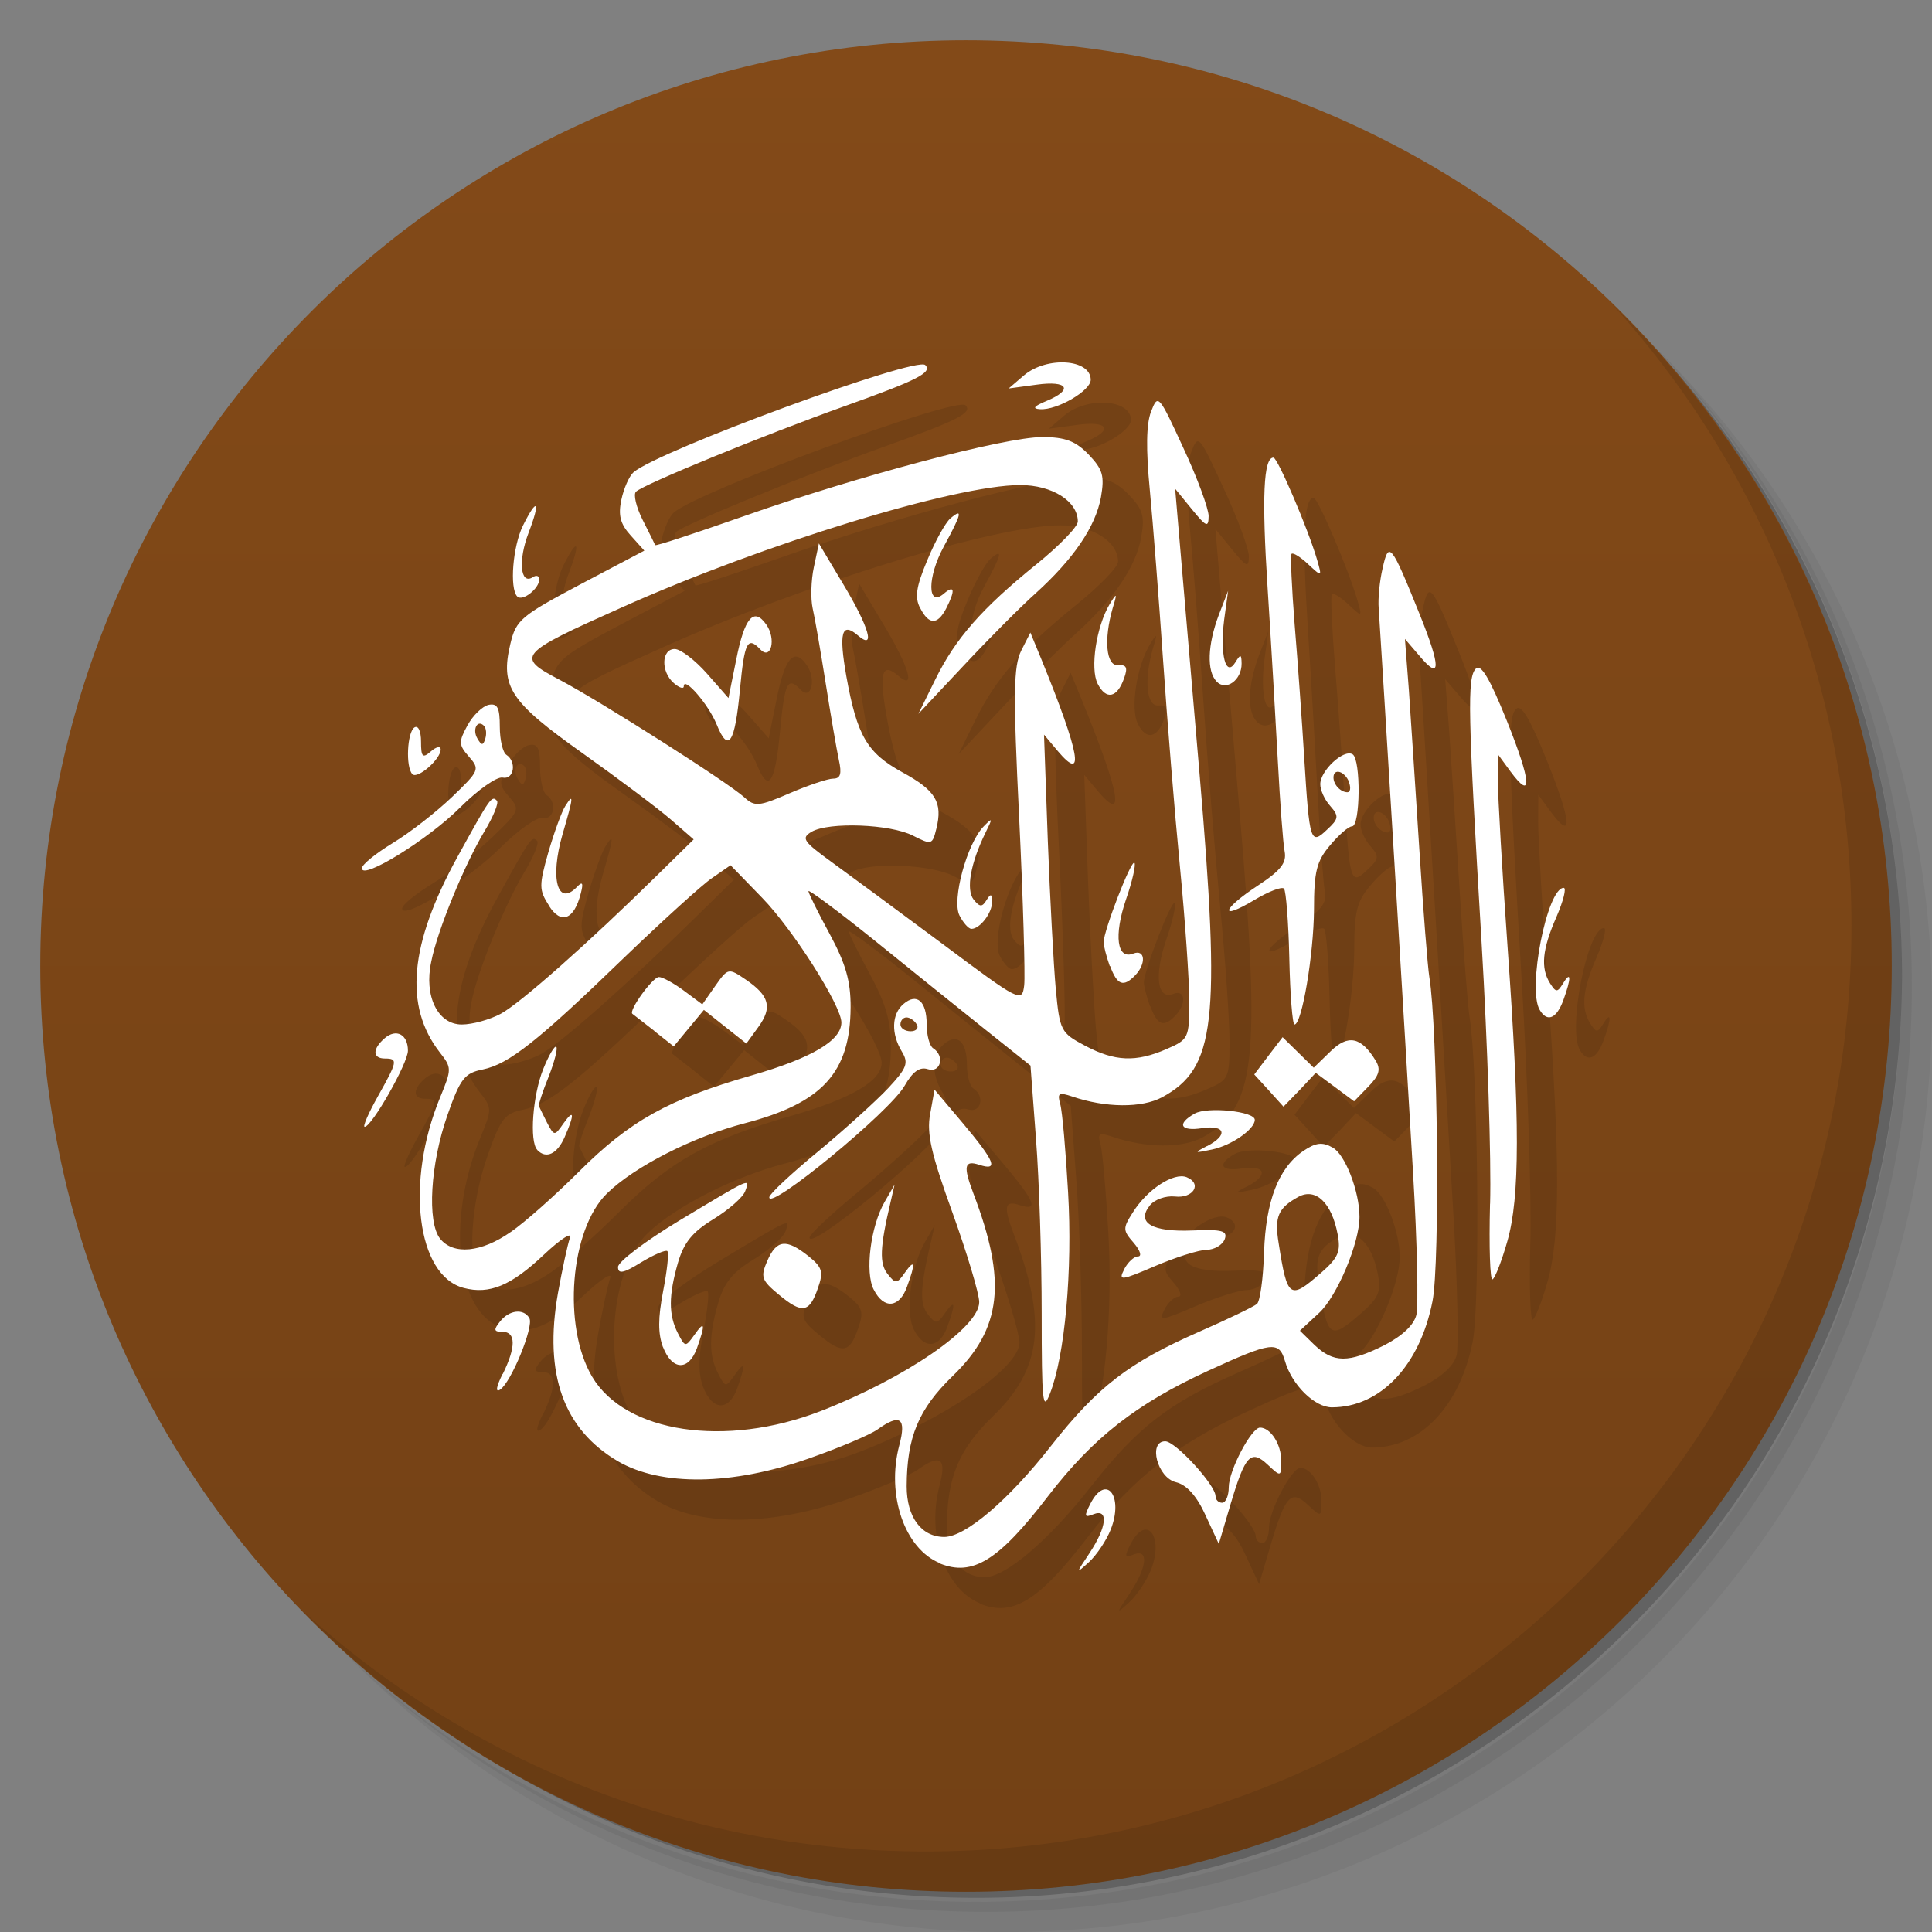 <svg viewBox="0 0 48 48"><rect x="0" y="0" width="48" height="48" fill="#808080" stroke="none"/><defs><linearGradient id="linearGradient3764" x1="1" x2="47" gradientUnits="userSpaceOnUse" gradientTransform="matrix(0,-1,1,0,-1.5e-6,48)"><stop stop-color="#734115" stop-opacity="1"/><stop offset="1" stop-color="#834a18" stop-opacity="1"/></linearGradient><clipPath id="clipPath-583269473"><g transform="translate(0,-1004.362)"><path d="m -24 13 c 0 1.105 -0.672 2 -1.5 2 -0.828 0 -1.5 -0.895 -1.5 -2 0 -1.105 0.672 -2 1.5 -2 0.828 0 1.5 0.895 1.5 2 z" transform="matrix(15.333,0,0,11.5,415,878.862)" fill="#1890d0"/></g></clipPath><clipPath id="clipPath-592114570"><g transform="translate(0,-1004.362)"><path d="m -24 13 c 0 1.105 -0.672 2 -1.5 2 -0.828 0 -1.5 -0.895 -1.5 -2 0 -1.105 0.672 -2 1.5 -2 0.828 0 1.5 0.895 1.5 2 z" transform="matrix(15.333,0,0,11.5,415,878.862)" fill="#1890d0"/></g></clipPath></defs><g><path d="m 36.31 5 c 5.859 4.062 9.688 10.831 9.688 18.5 c 0 12.426 -10.07 22.5 -22.5 22.5 c -7.669 0 -14.438 -3.828 -18.5 -9.688 c 1.037 1.822 2.306 3.499 3.781 4.969 c 4.085 3.712 9.514 5.969 15.469 5.969 c 12.703 0 23 -10.298 23 -23 c 0 -5.954 -2.256 -11.384 -5.969 -15.469 c -1.469 -1.475 -3.147 -2.744 -4.969 -3.781 z m 4.969 3.781 c 3.854 4.113 6.219 9.637 6.219 15.719 c 0 12.703 -10.297 23 -23 23 c -6.081 0 -11.606 -2.364 -15.719 -6.219 c 4.16 4.144 9.883 6.719 16.219 6.719 c 12.703 0 23 -10.298 23 -23 c 0 -6.335 -2.575 -12.06 -6.719 -16.219 z" opacity="0.05"/><path d="m 41.28 8.781 c 3.712 4.085 5.969 9.514 5.969 15.469 c 0 12.703 -10.297 23 -23 23 c -5.954 0 -11.384 -2.256 -15.469 -5.969 c 4.113 3.854 9.637 6.219 15.719 6.219 c 12.703 0 23 -10.298 23 -23 c 0 -6.081 -2.364 -11.606 -6.219 -15.719 z" opacity="0.1"/><path d="m 31.25 2.375 c 8.615 3.154 14.75 11.417 14.75 21.13 c 0 12.426 -10.07 22.5 -22.5 22.5 c -9.708 0 -17.971 -6.135 -21.12 -14.75 a 23 23 0 0 0 44.875 -7 a 23 23 0 0 0 -16 -21.875 z" opacity="0.2"/></g><g><path d="m 24 1 c 12.703 0 23 10.297 23 23 c 0 12.703 -10.297 23 -23 23 -12.703 0 -23 -10.297 -23 -23 0 -12.703 10.297 -23 23 -23 z" fill="url(#linearGradient3764)" fill-opacity="1"/></g><g/><g><g clip-path="url(#clipPath-583269473)"><g transform="translate(1,1)"><g opacity="0.1"><!-- color: #834a18 --><g><path d="m 23.352 38.836 c -0.875 -0.355 -1.336 -1.688 -1.01 -2.926 c 0.184 -0.688 0.02 -0.797 -0.547 -0.391 c -0.184 0.129 -0.945 0.453 -1.707 0.719 c -1.895 0.668 -3.656 0.691 -4.73 0.07 c -1.355 -0.793 -1.852 -2.16 -1.496 -4.18 c 0.105 -0.586 0.238 -1.203 0.297 -1.371 c 0.066 -0.164 -0.227 0.02 -0.645 0.414 c -0.813 0.77 -1.352 0.996 -1.992 0.828 c -1.168 -0.305 -1.457 -2.629 -0.586 -4.738 c 0.289 -0.703 0.289 -0.734 -0.008 -1.113 c -0.895 -1.152 -0.758 -2.68 0.434 -4.852 c 0.816 -1.48 0.855 -1.543 0.984 -1.402 c 0.051 0.051 -0.09 0.398 -0.316 0.77 c -0.484 0.809 -1.164 2.449 -1.316 3.23 c -0.184 0.855 0.164 1.559 0.758 1.559 c 0.266 0 0.699 -0.121 0.969 -0.266 c 0.484 -0.262 2.168 -1.75 3.898 -3.453 l 0.895 -0.879 l -0.57 -0.496 c -0.313 -0.273 -1.305 -1.016 -2.199 -1.652 c -1.793 -1.273 -2.039 -1.645 -1.785 -2.711 c 0.141 -0.594 0.262 -0.695 1.742 -1.48 l 1.586 -0.836 l -0.34 -0.379 c -0.258 -0.285 -0.313 -0.5 -0.23 -0.887 c 0.059 -0.281 0.195 -0.586 0.301 -0.68 c 0.625 -0.539 7.03 -2.891 7.25 -2.664 c 0.18 0.184 -0.195 0.375 -2 1.02 c -2 0.715 -4.988 1.938 -5.188 2.125 c -0.07 0.066 0.004 0.379 0.164 0.699 c 0.16 0.316 0.301 0.598 0.313 0.629 c 0.016 0.027 1 -0.297 2.203 -0.719 c 2.828 -0.996 6.484 -1.965 7.414 -1.965 c 0.57 0 0.828 0.098 1.152 0.434 c 0.352 0.371 0.398 0.527 0.305 1.063 c -0.133 0.727 -0.68 1.531 -1.621 2.383 c -0.367 0.328 -1.172 1.137 -1.789 1.797 l -1.125 1.199 l 0.418 -0.848 c 0.5 -1.02 1.156 -1.77 2.523 -2.875 c 0.559 -0.453 1.02 -0.926 1.02 -1.055 c 0 -0.504 -0.637 -0.906 -1.43 -0.906 c -1.613 0 -6.375 1.461 -9.906 3.043 c -2.586 1.156 -2.637 1.219 -1.535 1.797 c 1.039 0.551 4.191 2.555 4.59 2.922 c 0.254 0.234 0.363 0.223 1.121 -0.105 c 0.465 -0.199 0.949 -0.363 1.082 -0.363 c 0.18 0 0.219 -0.117 0.141 -0.465 c -0.055 -0.258 -0.203 -1.117 -0.328 -1.91 c -0.125 -0.793 -0.27 -1.633 -0.324 -1.863 c -0.051 -0.234 -0.039 -0.691 0.031 -1.016 l 0.125 -0.59 l 0.605 1.012 c 0.645 1.074 0.813 1.66 0.359 1.27 c -0.398 -0.34 -0.473 -0.063 -0.281 1.023 c 0.266 1.473 0.512 1.898 1.387 2.379 c 0.832 0.453 1.012 0.746 0.848 1.406 c -0.098 0.398 -0.117 0.406 -0.578 0.172 c -0.559 -0.289 -2.086 -0.348 -2.52 -0.098 c -0.266 0.156 -0.211 0.238 0.488 0.746 c 0.434 0.316 1.676 1.23 2.762 2.039 c 1.934 1.445 1.977 1.465 2.031 1.027 c 0.027 -0.246 -0.027 -2.113 -0.125 -4.152 c -0.152 -3.109 -0.141 -3.773 0.051 -4.16 l 0.227 -0.449 l 0.277 0.672 c 0.953 2.34 1.086 3.078 0.402 2.27 l -0.34 -0.406 l 0.094 2.629 c 0.055 1.445 0.145 3.109 0.199 3.699 c 0.098 1.027 0.125 1.082 0.723 1.398 c 0.742 0.395 1.266 0.418 2.027 0.086 c 0.551 -0.238 0.566 -0.273 0.566 -1.195 c 0 -0.52 -0.105 -2.031 -0.234 -3.359 c -0.129 -1.324 -0.316 -3.633 -0.418 -5.125 c -0.102 -1.492 -0.25 -3.387 -0.328 -4.207 c -0.098 -1.016 -0.09 -1.641 0.031 -1.953 c 0.172 -0.445 0.191 -0.422 0.801 0.902 c 0.348 0.746 0.629 1.508 0.629 1.695 c -0.004 0.293 -0.055 0.273 -0.418 -0.172 l -0.414 -0.508 l 0.094 1.102 c 0.051 0.609 0.281 3.297 0.512 5.977 c 0.527 6.188 0.398 7.32 -0.93 8.04 c -0.504 0.27 -1.402 0.266 -2.238 -0.02 c -0.328 -0.109 -0.371 -0.086 -0.293 0.191 c 0.051 0.176 0.137 1.16 0.195 2.188 c 0.113 1.934 -0.078 4.066 -0.453 5.01 c -0.176 0.457 -0.203 0.195 -0.203 -1.988 c 0 -1.383 -0.063 -3.336 -0.141 -4.34 l -0.137 -1.828 l -1.113 -0.887 c -0.613 -0.488 -1.852 -1.488 -2.758 -2.219 c -0.902 -0.727 -1.645 -1.277 -1.645 -1.227 c 0 0.051 0.238 0.531 0.527 1.063 c 0.398 0.738 0.523 1.168 0.52 1.82 c -0.008 1.621 -0.699 2.379 -2.629 2.883 c -1.277 0.332 -2.738 1.074 -3.422 1.742 c -0.918 0.891 -1.113 3.301 -0.371 4.555 c 0.828 1.398 3.316 1.77 5.676 0.855 c 2.102 -0.816 3.941 -2.078 3.941 -2.707 c 0 -0.211 -0.301 -1.211 -0.664 -2.223 c -0.531 -1.465 -0.645 -1.969 -0.555 -2.449 l 0.109 -0.609 l 0.715 0.848 c 0.789 0.941 0.883 1.18 0.395 1.02 c -0.371 -0.121 -0.402 0.031 -0.145 0.711 c 0.836 2.191 0.707 3.355 -0.512 4.535 c -0.852 0.824 -1.141 1.523 -1.145 2.742 c 0 0.762 0.363 1.258 0.934 1.258 c 0.52 0 1.594 -0.91 2.652 -2.262 c 1.168 -1.484 1.934 -2.066 3.672 -2.832 c 0.723 -0.316 1.367 -0.629 1.445 -0.695 c 0.078 -0.066 0.156 -0.645 0.176 -1.281 c 0.043 -1.277 0.359 -2.102 0.98 -2.523 c 0.301 -0.203 0.469 -0.227 0.723 -0.082 c 0.313 0.168 0.668 1.098 0.668 1.719 c 0.004 0.645 -0.555 1.973 -1 2.387 l -0.48 0.445 l 0.363 0.355 c 0.473 0.449 0.844 0.449 1.73 0.008 c 0.445 -0.23 0.738 -0.5 0.801 -0.758 c 0.051 -0.219 0.02 -1.797 -0.082 -3.504 c -0.16 -2.77 -0.781 -12.969 -0.855 -14.05 c -0.02 -0.234 0.023 -0.684 0.098 -0.996 c 0.152 -0.688 0.211 -0.613 0.918 1.141 c 0.539 1.336 0.531 1.68 -0.016 1.023 l -0.348 -0.406 l 0.098 1.273 c 0.047 0.699 0.168 2.492 0.262 3.988 c 0.094 1.492 0.207 2.902 0.246 3.137 c 0.207 1.25 0.27 7.113 0.078 8.06 c -0.316 1.605 -1.301 2.633 -2.5 2.633 c -0.43 0 -0.996 -0.563 -1.164 -1.148 c -0.148 -0.508 -0.324 -0.488 -1.914 0.242 c -1.781 0.82 -2.855 1.66 -3.973 3.113 c -1.227 1.602 -1.875 2 -2.688 1.672 m 9.465 -7.215 c 0.438 -0.383 0.5 -0.535 0.418 -0.965 c -0.148 -0.785 -0.547 -1.16 -0.973 -0.93 c -0.504 0.277 -0.602 0.492 -0.492 1.156 c 0.215 1.371 0.273 1.414 1.047 0.738 m -20.13 -1.016 c 0.352 -0.242 1.113 -0.918 1.699 -1.504 c 1.266 -1.262 2.215 -1.793 4.293 -2.391 c 1.492 -0.43 2.227 -0.867 2.227 -1.313 c 0 -0.418 -1.207 -2.316 -1.969 -3.098 l -0.785 -0.809 l -0.457 0.316 c -0.25 0.168 -1.227 1.059 -2.18 1.973 c -2.152 2.082 -2.871 2.652 -3.52 2.785 c -0.453 0.09 -0.559 0.227 -0.879 1.141 c -0.422 1.203 -0.508 2.648 -0.18 3.063 c 0.328 0.41 1.027 0.344 1.75 -0.164 m 0.664 -2.043 c -0.199 -0.207 -0.113 -1.355 0.145 -2 c 0.141 -0.352 0.289 -0.602 0.328 -0.559 c 0.039 0.043 -0.047 0.375 -0.191 0.742 c -0.148 0.363 -0.254 0.691 -0.242 0.727 c 0.016 0.035 0.105 0.223 0.203 0.414 c 0.176 0.336 0.188 0.336 0.402 0.027 c 0.273 -0.387 0.289 -0.246 0.035 0.332 c -0.184 0.422 -0.461 0.551 -0.68 0.32 m 2.906 -2.961 c -0.27 -0.211 -0.512 -0.398 -0.543 -0.422 c -0.102 -0.074 0.504 -0.914 0.66 -0.914 c 0.09 0 0.367 0.152 0.621 0.34 l 0.457 0.34 l 0.32 -0.457 c 0.316 -0.449 0.328 -0.453 0.758 -0.16 c 0.59 0.402 0.668 0.691 0.313 1.18 l -0.297 0.41 l -1.055 -0.836 l -0.75 0.906 l -0.484 -0.383 m 10.816 12.969 c 0.43 -0.645 0.477 -1.113 0.094 -0.961 c -0.223 0.09 -0.234 0.051 -0.074 -0.262 c 0.391 -0.762 0.836 -0.191 0.504 0.645 c -0.109 0.273 -0.352 0.633 -0.539 0.805 c -0.332 0.301 -0.332 0.293 0.016 -0.227 m 2.879 -0.938 c -0.219 -0.48 -0.465 -0.754 -0.734 -0.82 c -0.461 -0.109 -0.699 -1.016 -0.266 -1.016 c 0.254 0 1.25 1.086 1.25 1.363 c 0 0.09 0.074 0.164 0.164 0.164 c 0.09 0 0.164 -0.176 0.164 -0.387 c 0 -0.414 0.563 -1.48 0.777 -1.48 c 0.262 0 0.527 0.414 0.527 0.82 c 0 0.406 -0.008 0.41 -0.332 0.105 c -0.422 -0.398 -0.563 -0.246 -0.93 0.988 l -0.289 0.977 m -17.789 -4.223 c 0.328 -0.668 0.328 -1.047 -0.008 -1.047 c -0.215 0 -0.227 -0.047 -0.063 -0.254 c 0.23 -0.293 0.59 -0.332 0.73 -0.086 c 0.121 0.199 -0.453 1.602 -0.727 1.777 c -0.121 0.078 -0.094 -0.078 0.063 -0.391 m 3.984 -0.664 c -0.125 -0.34 -0.125 -0.723 0.004 -1.391 c 0.098 -0.504 0.148 -0.953 0.105 -0.996 c -0.039 -0.039 -0.332 0.086 -0.648 0.277 c -0.438 0.273 -0.578 0.301 -0.578 0.117 c 0 -0.129 0.676 -0.641 1.504 -1.141 c 1.832 -1.102 1.781 -1.078 1.656 -0.742 c -0.055 0.152 -0.41 0.461 -0.789 0.695 c -0.52 0.316 -0.734 0.582 -0.879 1.074 c -0.238 0.824 -0.238 1.305 -0.004 1.762 c 0.18 0.348 0.188 0.348 0.41 0.039 c 0.262 -0.375 0.277 -0.27 0.063 0.332 c -0.207 0.57 -0.617 0.555 -0.844 -0.031 m 2.883 -1.297 c -0.438 -0.363 -0.465 -0.441 -0.289 -0.848 c 0.23 -0.523 0.469 -0.551 1.02 -0.113 c 0.344 0.277 0.379 0.387 0.238 0.789 c -0.211 0.621 -0.391 0.652 -0.969 0.172 m 2.355 -0.125 c -0.227 -0.43 -0.078 -1.582 0.27 -2.184 l 0.246 -0.426 l -0.098 0.426 c -0.27 1.141 -0.281 1.535 -0.074 1.793 c 0.195 0.25 0.234 0.246 0.426 -0.031 c 0.254 -0.359 0.273 -0.246 0.055 0.348 c -0.188 0.527 -0.574 0.566 -0.824 0.074 m 6.219 -0.508 c 0.09 -0.176 0.246 -0.32 0.344 -0.32 c 0.102 0 0.055 -0.148 -0.105 -0.336 c -0.273 -0.313 -0.277 -0.359 -0.023 -0.758 c 0.359 -0.574 1.016 -1 1.336 -0.875 c 0.395 0.16 0.168 0.535 -0.293 0.48 c -0.227 -0.023 -0.504 0.074 -0.621 0.223 c -0.344 0.43 0.055 0.664 1.063 0.621 c 0.738 -0.031 0.875 0.008 0.797 0.219 c -0.055 0.141 -0.254 0.258 -0.445 0.262 c -0.188 0 -0.77 0.184 -1.281 0.402 c -0.855 0.367 -0.922 0.375 -0.77 0.082 m 9.09 -1.629 c 0.031 -1.078 -0.063 -3.992 -0.211 -6.477 c -0.344 -5.77 -0.359 -6.59 -0.145 -6.816 c 0.129 -0.129 0.344 0.234 0.773 1.297 c 0.609 1.516 0.645 2.01 0.09 1.258 l -0.309 -0.422 l -0.004 0.68 c 0 0.371 0.105 2.203 0.238 4.07 c 0.313 4.367 0.309 6.246 -0.004 7.344 c -0.137 0.48 -0.301 0.906 -0.367 0.945 c -0.063 0.043 -0.09 -0.805 -0.063 -1.879 m -17.906 -0.164 c 0.004 -0.078 0.547 -0.586 1.211 -1.133 c 0.664 -0.551 1.445 -1.258 1.742 -1.574 c 0.469 -0.504 0.512 -0.625 0.34 -0.91 c -0.27 -0.445 -0.254 -0.93 0.039 -1.18 c 0.332 -0.289 0.578 -0.074 0.578 0.504 c 0 0.266 0.07 0.535 0.16 0.594 c 0.297 0.188 0.188 0.621 -0.129 0.52 c -0.203 -0.066 -0.375 0.055 -0.578 0.41 c -0.363 0.645 -3.379 3.121 -3.363 2.773 m 3.664 -4.293 c -0.055 -0.098 -0.172 -0.176 -0.254 -0.176 c -0.086 0 -0.152 0.078 -0.152 0.176 c 0 0.09 0.113 0.168 0.254 0.168 c 0.137 0 0.207 -0.078 0.152 -0.168 m 7.215 3.02 c 0.527 -0.273 0.453 -0.531 -0.121 -0.445 c -0.547 0.086 -0.645 -0.105 -0.188 -0.363 c 0.32 -0.176 1.492 -0.055 1.492 0.156 c 0 0.234 -0.578 0.637 -1.063 0.738 c -0.445 0.094 -0.457 0.086 -0.125 -0.086 m -20.602 -1.23 c 0.492 -0.875 0.508 -0.945 0.18 -0.945 c -0.313 0 -0.316 -0.238 -0.008 -0.504 c 0.289 -0.25 0.578 -0.094 0.578 0.309 c 0 0.309 -0.898 1.891 -1.074 1.891 c -0.055 0 0.094 -0.34 0.324 -0.75 m 22.14 -0.152 l -0.363 -0.398 l 0.352 -0.465 l 0.352 -0.461 l 0.773 0.758 l 0.418 -0.406 c 0.438 -0.43 0.762 -0.359 1.121 0.23 c 0.133 0.219 0.09 0.367 -0.184 0.648 l -0.352 0.363 l -0.473 -0.352 l -0.48 -0.355 l -0.395 0.422 l -0.406 0.418 m 0.145 -3.68 c -0.02 -0.902 -0.082 -1.68 -0.133 -1.738 c -0.055 -0.055 -0.387 0.074 -0.738 0.285 c -0.887 0.531 -0.809 0.23 0.094 -0.363 c 0.57 -0.375 0.715 -0.563 0.66 -0.848 c -0.039 -0.203 -0.113 -1.207 -0.168 -2.234 c -0.055 -1.023 -0.168 -2.961 -0.254 -4.297 c -0.148 -2.277 -0.102 -3.254 0.145 -3.25 c 0.105 0.004 0.863 1.777 1.086 2.543 c 0.121 0.426 0.121 0.426 -0.227 0.102 c -0.191 -0.18 -0.375 -0.293 -0.41 -0.254 c -0.031 0.039 0.004 0.832 0.078 1.766 c 0.078 0.938 0.184 2.422 0.238 3.313 c 0.129 2.086 0.156 2.164 0.566 1.773 c 0.293 -0.27 0.301 -0.336 0.078 -0.59 c -0.141 -0.156 -0.246 -0.395 -0.246 -0.539 c 0 -0.34 0.586 -0.883 0.805 -0.742 c 0.207 0.137 0.191 1.789 -0.016 1.789 c -0.086 0 -0.328 0.211 -0.547 0.473 c -0.332 0.391 -0.398 0.645 -0.398 1.598 c -0.008 1.117 -0.301 2.852 -0.484 2.852 c -0.051 0 -0.109 -0.734 -0.129 -1.637 m 1.484 -4.387 c -0.105 -0.27 -0.387 -0.355 -0.387 -0.113 c 0 0.18 0.18 0.367 0.348 0.367 c 0.07 0 0.09 -0.113 0.035 -0.254 m 4.742 5.664 c -0.316 -0.516 0.184 -3.035 0.594 -3.035 c 0.074 0 -0.008 0.324 -0.18 0.723 c -0.355 0.805 -0.398 1.273 -0.156 1.652 c 0.145 0.227 0.18 0.227 0.32 0 c 0.199 -0.328 0.211 -0.141 0.008 0.414 c -0.168 0.461 -0.402 0.559 -0.586 0.246 m -10.684 -1.094 c -0.086 -0.242 -0.152 -0.504 -0.152 -0.59 c 0 -0.281 0.684 -2.055 0.766 -1.973 c 0.039 0.043 -0.051 0.457 -0.211 0.914 c -0.305 0.895 -0.223 1.504 0.184 1.34 c 0.293 -0.113 0.324 0.25 0.047 0.539 c -0.293 0.305 -0.449 0.25 -0.625 -0.23 m -3.742 -1.254 c -0.195 -0.383 0.184 -1.789 0.602 -2.215 c 0.223 -0.227 0.227 -0.211 0.047 0.152 c -0.375 0.762 -0.492 1.422 -0.297 1.668 c 0.152 0.188 0.211 0.191 0.32 0.012 c 0.105 -0.168 0.137 -0.16 0.137 0.043 c 0.004 0.277 -0.301 0.672 -0.512 0.672 c -0.07 0 -0.203 -0.148 -0.297 -0.332 m -10.199 -0.246 c -0.25 -0.391 -0.25 -0.496 -0.016 -1.324 c 0.145 -0.496 0.332 -1.012 0.422 -1.152 c 0.215 -0.34 0.203 -0.227 -0.07 0.707 c -0.316 1.098 -0.125 1.805 0.359 1.305 c 0.137 -0.145 0.164 -0.102 0.094 0.164 c -0.164 0.652 -0.492 0.777 -0.789 0.305 m -4.648 -0.934 c 0 -0.09 0.344 -0.367 0.766 -0.625 c 0.422 -0.254 1.082 -0.77 1.473 -1.145 c 0.68 -0.652 0.695 -0.688 0.422 -1 c -0.258 -0.293 -0.262 -0.367 -0.039 -0.777 c 0.137 -0.25 0.371 -0.477 0.527 -0.512 c 0.219 -0.043 0.277 0.07 0.277 0.543 c 0 0.328 0.074 0.641 0.164 0.699 c 0.262 0.172 0.188 0.625 -0.094 0.566 c -0.141 -0.031 -0.617 0.305 -1.055 0.742 c -0.785 0.789 -2.441 1.813 -2.441 1.512 m 3.035 -3.539 c -0.164 -0.172 -0.301 0.09 -0.164 0.316 c 0.102 0.176 0.141 0.176 0.195 0 c 0.035 -0.117 0.023 -0.258 -0.031 -0.316 m -1.781 1.199 c -0.172 -0.176 -0.129 -1.043 0.051 -1.16 c 0.094 -0.059 0.164 0.09 0.164 0.352 c 0 0.383 0.039 0.422 0.246 0.242 c 0.133 -0.117 0.242 -0.137 0.242 -0.047 c 0 0.242 -0.578 0.746 -0.703 0.613 m 7.559 -1.234 c -0.191 -0.484 -0.816 -1.211 -0.816 -0.949 c 0 0.074 -0.113 0.039 -0.246 -0.078 c -0.328 -0.281 -0.313 -0.848 0.02 -0.848 c 0.145 0 0.504 0.273 0.801 0.609 l 0.535 0.609 l 0.191 -0.945 c 0.207 -1.055 0.438 -1.324 0.75 -0.879 c 0.25 0.355 0.117 0.895 -0.148 0.617 c -0.32 -0.336 -0.395 -0.191 -0.508 1 c -0.125 1.34 -0.289 1.582 -0.578 0.863 m 9.465 -1.012 c -0.191 -0.375 -0.035 -1.422 0.301 -1.98 c 0.176 -0.289 0.191 -0.281 0.074 0.098 c -0.227 0.785 -0.164 1.445 0.133 1.422 c 0.211 -0.016 0.246 0.059 0.148 0.328 c -0.172 0.488 -0.445 0.543 -0.656 0.133 m 2.957 -0.055 c -0.25 -0.258 -0.227 -0.91 0.055 -1.66 l 0.23 -0.594 l -0.098 0.715 c -0.109 0.863 0.039 1.453 0.277 1.063 c 0.129 -0.211 0.152 -0.207 0.156 0.027 c 0.004 0.414 -0.387 0.695 -0.621 0.449 m -7.367 -1.828 c -0.137 -0.262 -0.098 -0.527 0.176 -1.18 c 0.191 -0.465 0.449 -0.934 0.574 -1.043 c 0.32 -0.273 0.285 -0.121 -0.16 0.695 c -0.414 0.758 -0.414 1.527 0 1.172 c 0.27 -0.23 0.289 -0.086 0.059 0.367 c -0.219 0.418 -0.43 0.414 -0.648 -0.012 m -10.01 -0.285 c -0.195 -0.203 -0.109 -1.25 0.141 -1.758 c 0.359 -0.723 0.445 -0.617 0.141 0.176 c -0.262 0.684 -0.207 1.301 0.102 1.105 c 0.09 -0.063 0.164 -0.035 0.164 0.051 c 0 0.23 -0.418 0.559 -0.547 0.426 m 13.145 -4.855 c 0.68 -0.281 0.539 -0.516 -0.246 -0.406 l -0.691 0.094 l 0.383 -0.328 c 0.566 -0.477 1.656 -0.406 1.656 0.113 c 0 0.27 -0.832 0.758 -1.258 0.73 c -0.203 -0.012 -0.156 -0.074 0.156 -0.203 m 0 0" fill="#000" stroke="none" fill-rule="nonzero" fill-opacity="1"/></g></g></g></g></g><g><g clip-path="url(#clipPath-592114570)"><!-- color: #834a18 --><g><path d="m 23.352 38.836 c -0.875 -0.355 -1.336 -1.688 -1.01 -2.926 c 0.184 -0.688 0.02 -0.797 -0.547 -0.391 c -0.184 0.129 -0.945 0.453 -1.707 0.719 c -1.895 0.668 -3.656 0.691 -4.73 0.07 c -1.355 -0.793 -1.852 -2.16 -1.496 -4.18 c 0.105 -0.586 0.238 -1.203 0.297 -1.371 c 0.066 -0.164 -0.227 0.02 -0.645 0.414 c -0.813 0.77 -1.352 0.996 -1.992 0.828 c -1.168 -0.305 -1.457 -2.629 -0.586 -4.738 c 0.289 -0.703 0.289 -0.734 -0.008 -1.113 c -0.895 -1.152 -0.758 -2.68 0.434 -4.852 c 0.816 -1.48 0.855 -1.543 0.984 -1.402 c 0.051 0.051 -0.09 0.398 -0.316 0.77 c -0.484 0.809 -1.164 2.449 -1.316 3.23 c -0.184 0.855 0.164 1.559 0.758 1.559 c 0.266 0 0.699 -0.121 0.969 -0.266 c 0.484 -0.262 2.168 -1.75 3.898 -3.453 l 0.895 -0.879 l -0.57 -0.496 c -0.313 -0.273 -1.305 -1.016 -2.199 -1.652 c -1.793 -1.273 -2.039 -1.645 -1.785 -2.711 c 0.141 -0.594 0.262 -0.695 1.742 -1.48 l 1.586 -0.836 l -0.34 -0.379 c -0.258 -0.285 -0.313 -0.5 -0.23 -0.887 c 0.059 -0.281 0.195 -0.586 0.301 -0.68 c 0.625 -0.539 7.03 -2.891 7.25 -2.664 c 0.18 0.184 -0.195 0.375 -2 1.02 c -2 0.715 -4.988 1.938 -5.188 2.125 c -0.07 0.066 0.004 0.379 0.164 0.699 c 0.16 0.316 0.301 0.598 0.313 0.629 c 0.016 0.027 1 -0.297 2.203 -0.719 c 2.828 -0.996 6.484 -1.965 7.414 -1.965 c 0.57 0 0.828 0.098 1.152 0.434 c 0.352 0.371 0.398 0.527 0.305 1.063 c -0.133 0.727 -0.68 1.531 -1.621 2.383 c -0.367 0.328 -1.172 1.137 -1.789 1.797 l -1.125 1.199 l 0.418 -0.848 c 0.5 -1.02 1.156 -1.77 2.523 -2.875 c 0.559 -0.453 1.02 -0.926 1.02 -1.055 c 0 -0.504 -0.637 -0.906 -1.43 -0.906 c -1.613 0 -6.375 1.461 -9.906 3.043 c -2.586 1.156 -2.637 1.219 -1.535 1.797 c 1.039 0.551 4.191 2.555 4.59 2.922 c 0.254 0.234 0.363 0.223 1.121 -0.105 c 0.465 -0.199 0.949 -0.363 1.082 -0.363 c 0.18 0 0.219 -0.117 0.141 -0.465 c -0.055 -0.258 -0.203 -1.117 -0.328 -1.91 c -0.125 -0.793 -0.27 -1.633 -0.324 -1.863 c -0.051 -0.234 -0.039 -0.691 0.031 -1.016 l 0.125 -0.59 l 0.605 1.012 c 0.645 1.074 0.813 1.66 0.359 1.27 c -0.398 -0.34 -0.473 -0.063 -0.281 1.023 c 0.266 1.473 0.512 1.898 1.387 2.379 c 0.832 0.453 1.012 0.746 0.848 1.406 c -0.098 0.398 -0.117 0.406 -0.578 0.172 c -0.559 -0.289 -2.086 -0.348 -2.52 -0.098 c -0.266 0.156 -0.211 0.238 0.488 0.746 c 0.434 0.316 1.676 1.23 2.762 2.039 c 1.934 1.445 1.977 1.465 2.031 1.027 c 0.027 -0.246 -0.027 -2.113 -0.125 -4.152 c -0.152 -3.109 -0.141 -3.773 0.051 -4.16 l 0.227 -0.449 l 0.277 0.672 c 0.953 2.34 1.086 3.078 0.402 2.27 l -0.34 -0.406 l 0.094 2.629 c 0.055 1.445 0.145 3.109 0.199 3.699 c 0.098 1.027 0.125 1.082 0.723 1.398 c 0.742 0.395 1.266 0.418 2.027 0.086 c 0.551 -0.238 0.566 -0.273 0.566 -1.195 c 0 -0.52 -0.105 -2.031 -0.234 -3.359 c -0.129 -1.324 -0.316 -3.633 -0.418 -5.125 c -0.102 -1.492 -0.25 -3.387 -0.328 -4.207 c -0.098 -1.016 -0.09 -1.641 0.031 -1.953 c 0.172 -0.445 0.191 -0.422 0.801 0.902 c 0.348 0.746 0.629 1.508 0.629 1.695 c -0.004 0.293 -0.055 0.273 -0.418 -0.172 l -0.414 -0.508 l 0.094 1.102 c 0.051 0.609 0.281 3.297 0.512 5.977 c 0.527 6.188 0.398 7.32 -0.93 8.04 c -0.504 0.27 -1.402 0.266 -2.238 -0.02 c -0.328 -0.109 -0.371 -0.086 -0.293 0.191 c 0.051 0.176 0.137 1.16 0.195 2.188 c 0.113 1.934 -0.078 4.066 -0.453 5.01 c -0.176 0.457 -0.203 0.195 -0.203 -1.988 c 0 -1.383 -0.063 -3.336 -0.141 -4.34 l -0.137 -1.828 l -1.113 -0.887 c -0.613 -0.488 -1.852 -1.488 -2.758 -2.219 c -0.902 -0.727 -1.645 -1.277 -1.645 -1.227 c 0 0.051 0.238 0.531 0.527 1.063 c 0.398 0.738 0.523 1.168 0.52 1.82 c -0.008 1.621 -0.699 2.379 -2.629 2.883 c -1.277 0.332 -2.738 1.074 -3.422 1.742 c -0.918 0.891 -1.113 3.301 -0.371 4.555 c 0.828 1.398 3.316 1.77 5.676 0.855 c 2.102 -0.816 3.941 -2.078 3.941 -2.707 c 0 -0.211 -0.301 -1.211 -0.664 -2.223 c -0.531 -1.465 -0.645 -1.969 -0.555 -2.449 l 0.109 -0.609 l 0.715 0.848 c 0.789 0.941 0.883 1.18 0.395 1.02 c -0.371 -0.121 -0.402 0.031 -0.145 0.711 c 0.836 2.191 0.707 3.355 -0.512 4.535 c -0.852 0.824 -1.141 1.523 -1.145 2.742 c 0 0.762 0.363 1.258 0.934 1.258 c 0.52 0 1.594 -0.91 2.652 -2.262 c 1.168 -1.484 1.934 -2.066 3.672 -2.832 c 0.723 -0.316 1.367 -0.629 1.445 -0.695 c 0.078 -0.066 0.156 -0.645 0.176 -1.281 c 0.043 -1.277 0.359 -2.102 0.98 -2.523 c 0.301 -0.203 0.469 -0.227 0.723 -0.082 c 0.313 0.168 0.668 1.098 0.668 1.719 c 0.004 0.645 -0.555 1.973 -1 2.387 l -0.48 0.445 l 0.363 0.355 c 0.473 0.449 0.844 0.449 1.73 0.008 c 0.445 -0.23 0.738 -0.5 0.801 -0.758 c 0.051 -0.219 0.02 -1.797 -0.082 -3.504 c -0.16 -2.77 -0.781 -12.969 -0.855 -14.05 c -0.02 -0.234 0.023 -0.684 0.098 -0.996 c 0.152 -0.688 0.211 -0.613 0.918 1.141 c 0.539 1.336 0.531 1.68 -0.016 1.023 l -0.348 -0.406 l 0.098 1.273 c 0.047 0.699 0.168 2.492 0.262 3.988 c 0.094 1.492 0.207 2.902 0.246 3.137 c 0.207 1.25 0.27 7.113 0.078 8.06 c -0.316 1.605 -1.301 2.633 -2.5 2.633 c -0.43 0 -0.996 -0.563 -1.164 -1.148 c -0.148 -0.508 -0.324 -0.488 -1.914 0.242 c -1.781 0.82 -2.855 1.66 -3.973 3.113 c -1.227 1.602 -1.875 2 -2.688 1.672 m 9.465 -7.215 c 0.438 -0.383 0.5 -0.535 0.418 -0.965 c -0.148 -0.785 -0.547 -1.16 -0.973 -0.93 c -0.504 0.277 -0.602 0.492 -0.492 1.156 c 0.215 1.371 0.273 1.414 1.047 0.738 m -20.13 -1.016 c 0.352 -0.242 1.113 -0.918 1.699 -1.504 c 1.266 -1.262 2.215 -1.793 4.293 -2.391 c 1.492 -0.43 2.227 -0.867 2.227 -1.313 c 0 -0.418 -1.207 -2.316 -1.969 -3.098 l -0.785 -0.809 l -0.457 0.316 c -0.25 0.168 -1.227 1.059 -2.18 1.973 c -2.152 2.082 -2.871 2.652 -3.52 2.785 c -0.453 0.09 -0.559 0.227 -0.879 1.141 c -0.422 1.203 -0.508 2.648 -0.18 3.063 c 0.328 0.41 1.027 0.344 1.75 -0.164 m 0.664 -2.043 c -0.199 -0.207 -0.113 -1.355 0.145 -2 c 0.141 -0.352 0.289 -0.602 0.328 -0.559 c 0.039 0.043 -0.047 0.375 -0.191 0.742 c -0.148 0.363 -0.254 0.691 -0.242 0.727 c 0.016 0.035 0.105 0.223 0.203 0.414 c 0.176 0.336 0.188 0.336 0.402 0.027 c 0.273 -0.387 0.289 -0.246 0.035 0.332 c -0.184 0.422 -0.461 0.551 -0.68 0.32 m 2.906 -2.961 c -0.27 -0.211 -0.512 -0.398 -0.543 -0.422 c -0.102 -0.074 0.504 -0.914 0.66 -0.914 c 0.09 0 0.367 0.152 0.621 0.34 l 0.457 0.34 l 0.32 -0.457 c 0.316 -0.449 0.328 -0.453 0.758 -0.16 c 0.59 0.402 0.668 0.691 0.313 1.18 l -0.297 0.41 l -1.055 -0.836 l -0.75 0.906 l -0.484 -0.383 m 10.816 12.969 c 0.43 -0.645 0.477 -1.113 0.094 -0.961 c -0.223 0.09 -0.234 0.051 -0.074 -0.262 c 0.391 -0.762 0.836 -0.191 0.504 0.645 c -0.109 0.273 -0.352 0.633 -0.539 0.805 c -0.332 0.301 -0.332 0.293 0.016 -0.227 m 2.879 -0.938 c -0.219 -0.48 -0.465 -0.754 -0.734 -0.82 c -0.461 -0.109 -0.699 -1.016 -0.266 -1.016 c 0.254 0 1.25 1.086 1.25 1.363 c 0 0.09 0.074 0.164 0.164 0.164 c 0.09 0 0.164 -0.176 0.164 -0.387 c 0 -0.414 0.563 -1.48 0.777 -1.48 c 0.262 0 0.527 0.414 0.527 0.82 c 0 0.406 -0.008 0.41 -0.332 0.105 c -0.422 -0.398 -0.563 -0.246 -0.93 0.988 l -0.289 0.977 m -17.789 -4.223 c 0.328 -0.668 0.328 -1.047 -0.008 -1.047 c -0.215 0 -0.227 -0.047 -0.063 -0.254 c 0.23 -0.293 0.59 -0.332 0.73 -0.086 c 0.121 0.199 -0.453 1.602 -0.727 1.777 c -0.121 0.078 -0.094 -0.078 0.063 -0.391 m 3.984 -0.664 c -0.125 -0.34 -0.125 -0.723 0.004 -1.391 c 0.098 -0.504 0.148 -0.953 0.105 -0.996 c -0.039 -0.039 -0.332 0.086 -0.648 0.277 c -0.438 0.273 -0.578 0.301 -0.578 0.117 c 0 -0.129 0.676 -0.641 1.504 -1.141 c 1.832 -1.102 1.781 -1.078 1.656 -0.742 c -0.055 0.152 -0.41 0.461 -0.789 0.695 c -0.52 0.316 -0.734 0.582 -0.879 1.074 c -0.238 0.824 -0.238 1.305 -0.004 1.762 c 0.18 0.348 0.188 0.348 0.41 0.039 c 0.262 -0.375 0.277 -0.27 0.063 0.332 c -0.207 0.57 -0.617 0.555 -0.844 -0.031 m 2.883 -1.297 c -0.438 -0.363 -0.465 -0.441 -0.289 -0.848 c 0.23 -0.523 0.469 -0.551 1.02 -0.113 c 0.344 0.277 0.379 0.387 0.238 0.789 c -0.211 0.621 -0.391 0.652 -0.969 0.172 m 2.355 -0.125 c -0.227 -0.43 -0.078 -1.582 0.27 -2.184 l 0.246 -0.426 l -0.098 0.426 c -0.27 1.141 -0.281 1.535 -0.074 1.793 c 0.195 0.25 0.234 0.246 0.426 -0.031 c 0.254 -0.359 0.273 -0.246 0.055 0.348 c -0.188 0.527 -0.574 0.566 -0.824 0.074 m 6.219 -0.508 c 0.09 -0.176 0.246 -0.32 0.344 -0.32 c 0.102 0 0.055 -0.148 -0.105 -0.336 c -0.273 -0.313 -0.277 -0.359 -0.023 -0.758 c 0.359 -0.574 1.016 -1 1.336 -0.875 c 0.395 0.16 0.168 0.535 -0.293 0.48 c -0.227 -0.023 -0.504 0.074 -0.621 0.223 c -0.344 0.43 0.055 0.664 1.063 0.621 c 0.738 -0.031 0.875 0.008 0.797 0.219 c -0.055 0.141 -0.254 0.258 -0.445 0.262 c -0.188 0 -0.77 0.184 -1.281 0.402 c -0.855 0.367 -0.922 0.375 -0.77 0.082 m 9.09 -1.629 c 0.031 -1.078 -0.063 -3.992 -0.211 -6.477 c -0.344 -5.77 -0.359 -6.59 -0.145 -6.816 c 0.129 -0.129 0.344 0.234 0.773 1.297 c 0.609 1.516 0.645 2.01 0.09 1.258 l -0.309 -0.422 l -0.004 0.68 c 0 0.371 0.105 2.203 0.238 4.07 c 0.313 4.367 0.309 6.246 -0.004 7.344 c -0.137 0.48 -0.301 0.906 -0.367 0.945 c -0.063 0.043 -0.09 -0.805 -0.063 -1.879 m -17.906 -0.164 c 0.004 -0.078 0.547 -0.586 1.211 -1.133 c 0.664 -0.551 1.445 -1.258 1.742 -1.574 c 0.469 -0.504 0.512 -0.625 0.34 -0.91 c -0.27 -0.445 -0.254 -0.93 0.039 -1.18 c 0.332 -0.289 0.578 -0.074 0.578 0.504 c 0 0.266 0.07 0.535 0.16 0.594 c 0.297 0.188 0.188 0.621 -0.129 0.52 c -0.203 -0.066 -0.375 0.055 -0.578 0.41 c -0.363 0.645 -3.379 3.121 -3.363 2.773 m 3.664 -4.293 c -0.055 -0.098 -0.172 -0.176 -0.254 -0.176 c -0.086 0 -0.152 0.078 -0.152 0.176 c 0 0.09 0.113 0.168 0.254 0.168 c 0.137 0 0.207 -0.078 0.152 -0.168 m 7.215 3.02 c 0.527 -0.273 0.453 -0.531 -0.121 -0.445 c -0.547 0.086 -0.645 -0.105 -0.188 -0.363 c 0.32 -0.176 1.492 -0.055 1.492 0.156 c 0 0.234 -0.578 0.637 -1.063 0.738 c -0.445 0.094 -0.457 0.086 -0.125 -0.086 m -20.602 -1.23 c 0.492 -0.875 0.508 -0.945 0.18 -0.945 c -0.313 0 -0.316 -0.238 -0.008 -0.504 c 0.289 -0.25 0.578 -0.094 0.578 0.309 c 0 0.309 -0.898 1.891 -1.074 1.891 c -0.055 0 0.094 -0.34 0.324 -0.75 m 22.14 -0.152 l -0.363 -0.398 l 0.352 -0.465 l 0.352 -0.461 l 0.773 0.758 l 0.418 -0.406 c 0.438 -0.43 0.762 -0.359 1.121 0.23 c 0.133 0.219 0.09 0.367 -0.184 0.648 l -0.352 0.363 l -0.473 -0.352 l -0.48 -0.355 l -0.395 0.422 l -0.406 0.418 m 0.145 -3.68 c -0.02 -0.902 -0.082 -1.68 -0.133 -1.738 c -0.055 -0.055 -0.387 0.074 -0.738 0.285 c -0.887 0.531 -0.809 0.23 0.094 -0.363 c 0.57 -0.375 0.715 -0.563 0.66 -0.848 c -0.039 -0.203 -0.113 -1.207 -0.168 -2.234 c -0.055 -1.023 -0.168 -2.961 -0.254 -4.297 c -0.148 -2.277 -0.102 -3.254 0.145 -3.25 c 0.105 0.004 0.863 1.777 1.086 2.543 c 0.121 0.426 0.121 0.426 -0.227 0.102 c -0.191 -0.18 -0.375 -0.293 -0.41 -0.254 c -0.031 0.039 0.004 0.832 0.078 1.766 c 0.078 0.938 0.184 2.422 0.238 3.313 c 0.129 2.086 0.156 2.164 0.566 1.773 c 0.293 -0.27 0.301 -0.336 0.078 -0.59 c -0.141 -0.156 -0.246 -0.395 -0.246 -0.539 c 0 -0.34 0.586 -0.883 0.805 -0.742 c 0.207 0.137 0.191 1.789 -0.016 1.789 c -0.086 0 -0.328 0.211 -0.547 0.473 c -0.332 0.391 -0.398 0.645 -0.398 1.598 c -0.008 1.117 -0.301 2.852 -0.484 2.852 c -0.051 0 -0.109 -0.734 -0.129 -1.637 m 1.484 -4.387 c -0.105 -0.27 -0.387 -0.355 -0.387 -0.113 c 0 0.18 0.18 0.367 0.348 0.367 c 0.07 0 0.09 -0.113 0.035 -0.254 m 4.742 5.664 c -0.316 -0.516 0.184 -3.035 0.594 -3.035 c 0.074 0 -0.008 0.324 -0.18 0.723 c -0.355 0.805 -0.398 1.273 -0.156 1.652 c 0.145 0.227 0.18 0.227 0.32 0 c 0.199 -0.328 0.211 -0.141 0.008 0.414 c -0.168 0.461 -0.402 0.559 -0.586 0.246 m -10.684 -1.094 c -0.086 -0.242 -0.152 -0.504 -0.152 -0.59 c 0 -0.281 0.684 -2.055 0.766 -1.973 c 0.039 0.043 -0.051 0.457 -0.211 0.914 c -0.305 0.895 -0.223 1.504 0.184 1.34 c 0.293 -0.113 0.324 0.25 0.047 0.539 c -0.293 0.305 -0.449 0.25 -0.625 -0.23 m -3.742 -1.254 c -0.195 -0.383 0.184 -1.789 0.602 -2.215 c 0.223 -0.227 0.227 -0.211 0.047 0.152 c -0.375 0.762 -0.492 1.422 -0.297 1.668 c 0.152 0.188 0.211 0.191 0.32 0.012 c 0.105 -0.168 0.137 -0.16 0.137 0.043 c 0.004 0.277 -0.301 0.672 -0.512 0.672 c -0.07 0 -0.203 -0.148 -0.297 -0.332 m -10.199 -0.246 c -0.25 -0.391 -0.25 -0.496 -0.016 -1.324 c 0.145 -0.496 0.332 -1.012 0.422 -1.152 c 0.215 -0.34 0.203 -0.227 -0.07 0.707 c -0.316 1.098 -0.125 1.805 0.359 1.305 c 0.137 -0.145 0.164 -0.102 0.094 0.164 c -0.164 0.652 -0.492 0.777 -0.789 0.305 m -4.648 -0.934 c 0 -0.09 0.344 -0.367 0.766 -0.625 c 0.422 -0.254 1.082 -0.77 1.473 -1.145 c 0.68 -0.652 0.695 -0.688 0.422 -1 c -0.258 -0.293 -0.262 -0.367 -0.039 -0.777 c 0.137 -0.25 0.371 -0.477 0.527 -0.512 c 0.219 -0.043 0.277 0.07 0.277 0.543 c 0 0.328 0.074 0.641 0.164 0.699 c 0.262 0.172 0.188 0.625 -0.094 0.566 c -0.141 -0.031 -0.617 0.305 -1.055 0.742 c -0.785 0.789 -2.441 1.813 -2.441 1.512 m 3.035 -3.539 c -0.164 -0.172 -0.301 0.09 -0.164 0.316 c 0.102 0.176 0.141 0.176 0.195 0 c 0.035 -0.117 0.023 -0.258 -0.031 -0.316 m -1.781 1.199 c -0.172 -0.176 -0.129 -1.043 0.051 -1.16 c 0.094 -0.059 0.164 0.09 0.164 0.352 c 0 0.383 0.039 0.422 0.246 0.242 c 0.133 -0.117 0.242 -0.137 0.242 -0.047 c 0 0.242 -0.578 0.746 -0.703 0.613 m 7.559 -1.234 c -0.191 -0.484 -0.816 -1.211 -0.816 -0.949 c 0 0.074 -0.113 0.039 -0.246 -0.078 c -0.328 -0.281 -0.313 -0.848 0.02 -0.848 c 0.145 0 0.504 0.273 0.801 0.609 l 0.535 0.609 l 0.191 -0.945 c 0.207 -1.055 0.438 -1.324 0.75 -0.879 c 0.25 0.355 0.117 0.895 -0.148 0.617 c -0.32 -0.336 -0.395 -0.191 -0.508 1 c -0.125 1.34 -0.289 1.582 -0.578 0.863 m 9.465 -1.012 c -0.191 -0.375 -0.035 -1.422 0.301 -1.98 c 0.176 -0.289 0.191 -0.281 0.074 0.098 c -0.227 0.785 -0.164 1.445 0.133 1.422 c 0.211 -0.016 0.246 0.059 0.148 0.328 c -0.172 0.488 -0.445 0.543 -0.656 0.133 m 2.957 -0.055 c -0.25 -0.258 -0.227 -0.91 0.055 -1.66 l 0.23 -0.594 l -0.098 0.715 c -0.109 0.863 0.039 1.453 0.277 1.063 c 0.129 -0.211 0.152 -0.207 0.156 0.027 c 0.004 0.414 -0.387 0.695 -0.621 0.449 m -7.367 -1.828 c -0.137 -0.262 -0.098 -0.527 0.176 -1.18 c 0.191 -0.465 0.449 -0.934 0.574 -1.043 c 0.32 -0.273 0.285 -0.121 -0.16 0.695 c -0.414 0.758 -0.414 1.527 0 1.172 c 0.27 -0.23 0.289 -0.086 0.059 0.367 c -0.219 0.418 -0.43 0.414 -0.648 -0.012 m -10.01 -0.285 c -0.195 -0.203 -0.109 -1.25 0.141 -1.758 c 0.359 -0.723 0.445 -0.617 0.141 0.176 c -0.262 0.684 -0.207 1.301 0.102 1.105 c 0.09 -0.063 0.164 -0.035 0.164 0.051 c 0 0.23 -0.418 0.559 -0.547 0.426 m 13.145 -4.855 c 0.68 -0.281 0.539 -0.516 -0.246 -0.406 l -0.691 0.094 l 0.383 -0.328 c 0.566 -0.477 1.656 -0.406 1.656 0.113 c 0 0.27 -0.832 0.758 -1.258 0.73 c -0.203 -0.012 -0.156 -0.074 0.156 -0.203 m 0 0" fill="#fff" stroke="none" fill-rule="nonzero" fill-opacity="1"/></g></g></g><g><path d="m 40.03 7.531 c 3.712 4.084 5.969 9.514 5.969 15.469 0 12.703 -10.297 23 -23 23 c -5.954 0 -11.384 -2.256 -15.469 -5.969 4.178 4.291 10.01 6.969 16.469 6.969 c 12.703 0 23 -10.298 23 -23 0 -6.462 -2.677 -12.291 -6.969 -16.469 z" opacity="0.1"/></g></svg>